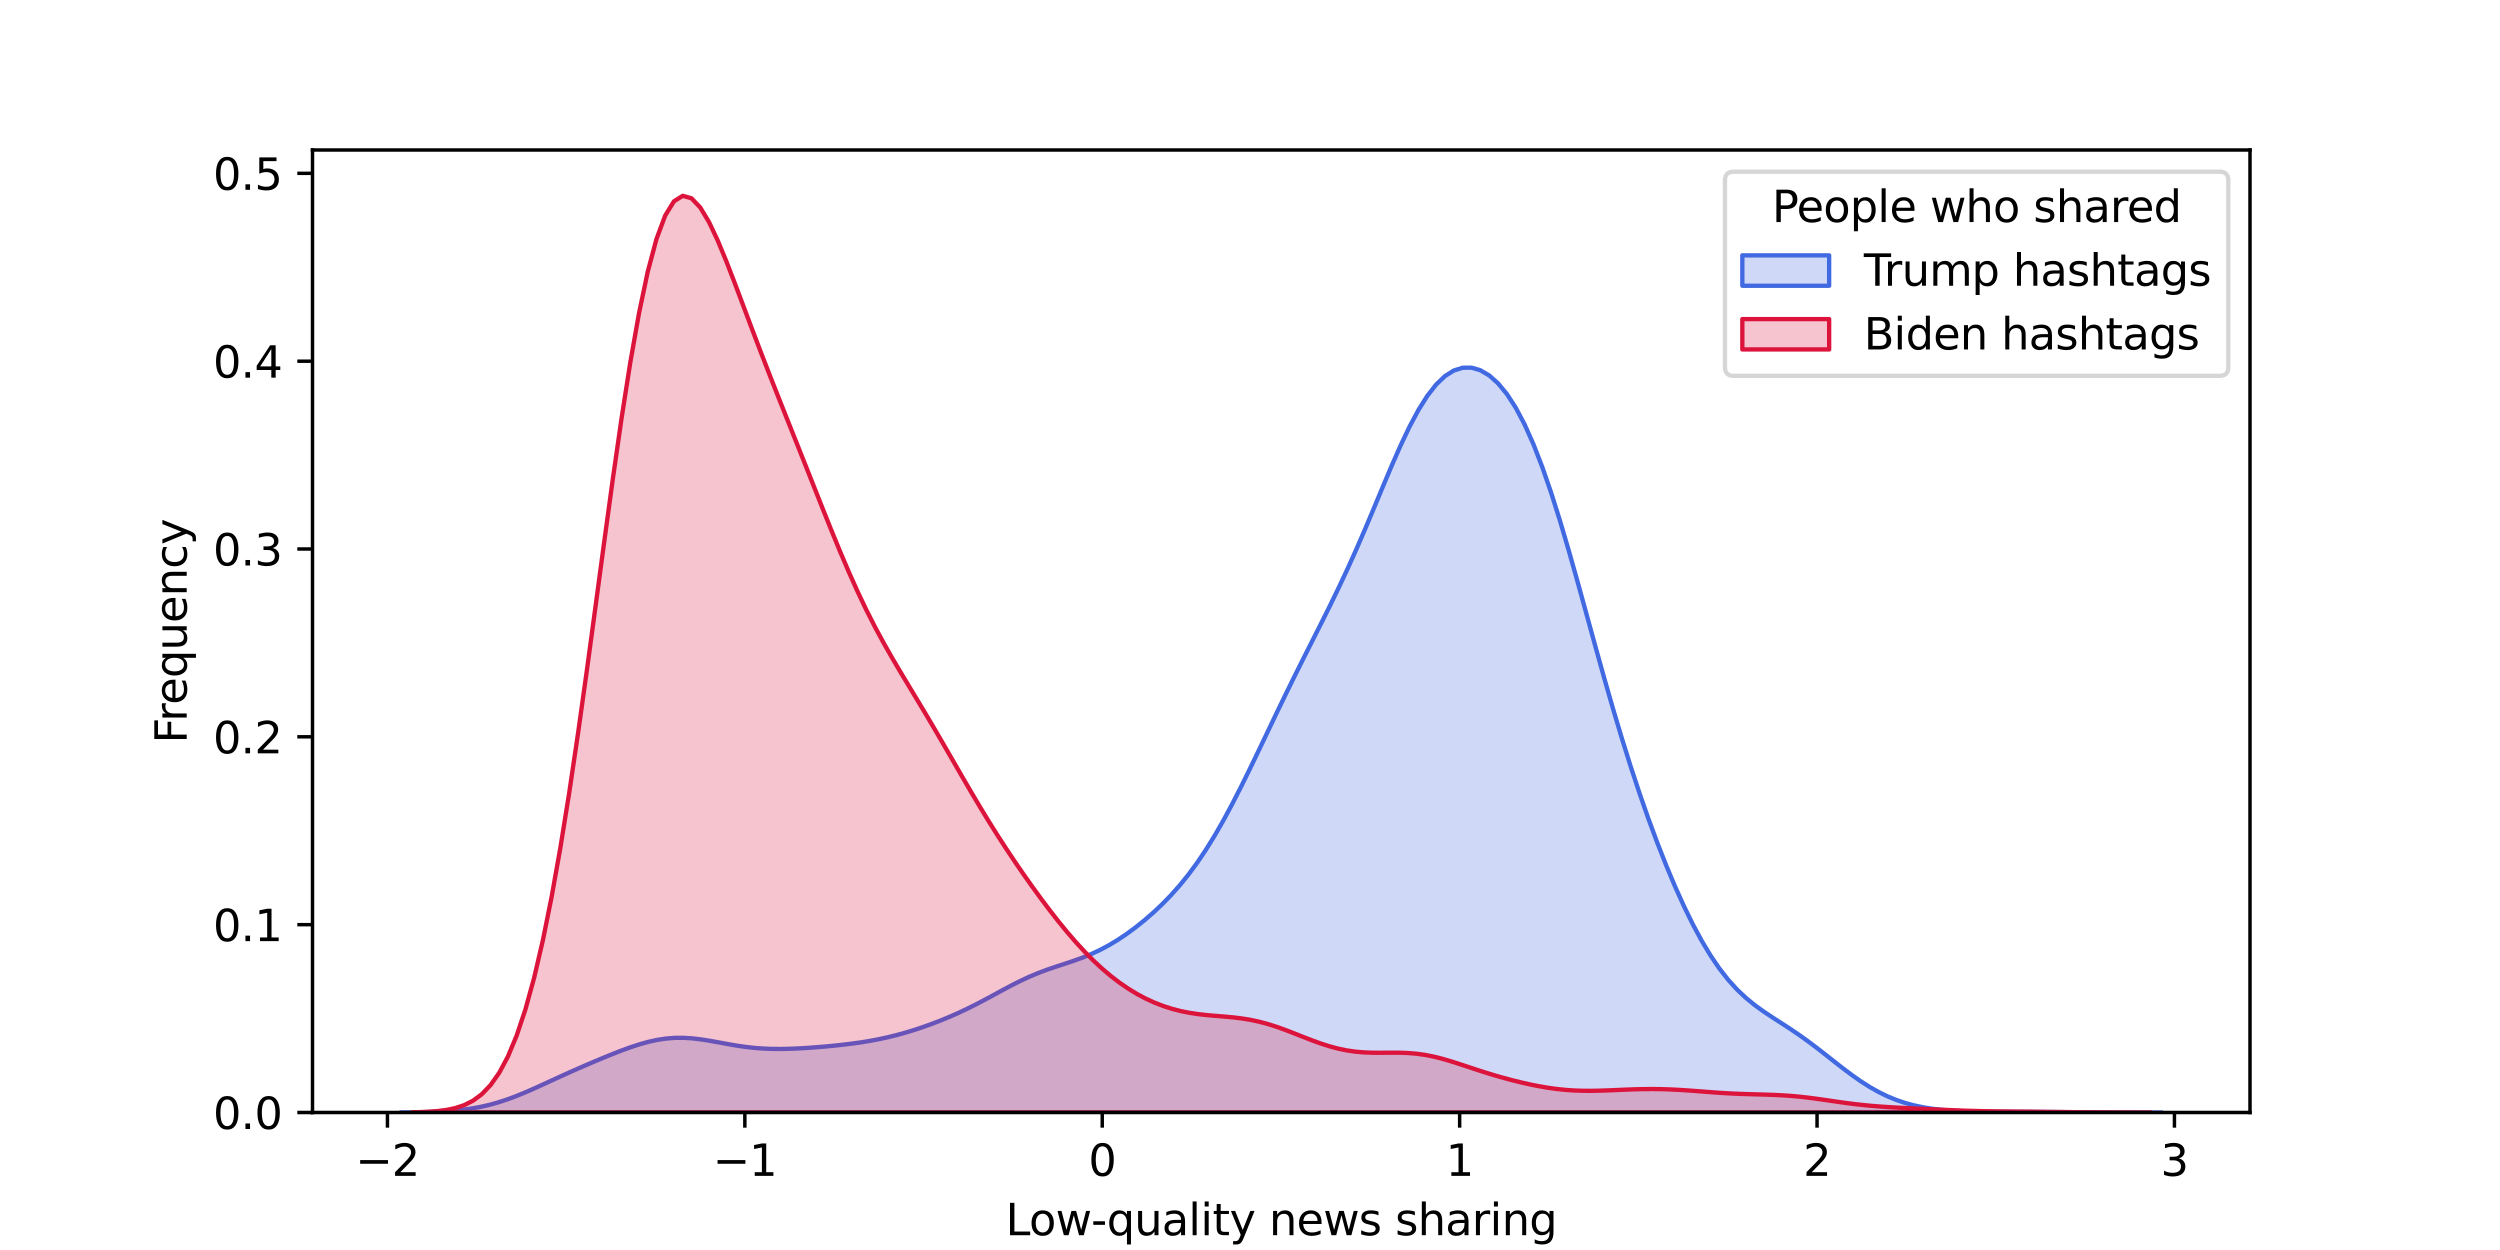 <?xml version="1.0" encoding="utf-8" standalone="no"?>
<!DOCTYPE svg PUBLIC "-//W3C//DTD SVG 1.1//EN"
  "http://www.w3.org/Graphics/SVG/1.1/DTD/svg11.dtd">
<svg xmlns:xlink="http://www.w3.org/1999/xlink" width="576pt" height="288pt" viewBox="0 0 576 288" xmlns="http://www.w3.org/2000/svg" version="1.1">
 <defs>
  <style type="text/css">*{stroke-linejoin: round; stroke-linecap: butt}</style>
 </defs>
 <g id="figure_1">
  <g id="patch_1">
   <path d="M 0 288 
L 576 288 
L 576 0 
L 0 0 
z
" style="fill: #ffffff"/>
  </g>
  <g id="axes_1">
   <g id="patch_2">
    <path d="M 72 256.32 
L 518.4 256.32 
L 518.4 34.56 
L 72 34.56 
z
" style="fill: #ffffff"/>
   </g>
   <g id="PolyCollection_1">
    <defs>
     <path id="mbaba2e3608" d="M 92.291 -31.7 
L 92.291 -31.68 
L 94.33 -31.68 
L 96.369 -31.68 
L 98.409 -31.68 
L 100.448 -31.68 
L 102.487 -31.68 
L 104.527 -31.68 
L 106.566 -31.68 
L 108.605 -31.68 
L 110.644 -31.68 
L 112.684 -31.68 
L 114.723 -31.68 
L 116.762 -31.68 
L 118.802 -31.68 
L 120.841 -31.68 
L 122.88 -31.68 
L 124.92 -31.68 
L 126.959 -31.68 
L 128.998 -31.68 
L 131.037 -31.68 
L 133.077 -31.68 
L 135.116 -31.68 
L 137.155 -31.68 
L 139.195 -31.68 
L 141.234 -31.68 
L 143.273 -31.68 
L 145.312 -31.68 
L 147.352 -31.68 
L 149.391 -31.68 
L 151.43 -31.68 
L 153.47 -31.68 
L 155.509 -31.68 
L 157.548 -31.68 
L 159.587 -31.68 
L 161.627 -31.68 
L 163.666 -31.68 
L 165.705 -31.68 
L 167.745 -31.68 
L 169.784 -31.68 
L 171.823 -31.68 
L 173.862 -31.68 
L 175.902 -31.68 
L 177.941 -31.68 
L 179.98 -31.68 
L 182.02 -31.68 
L 184.059 -31.68 
L 186.098 -31.68 
L 188.137 -31.68 
L 190.177 -31.68 
L 192.216 -31.68 
L 194.255 -31.68 
L 196.295 -31.68 
L 198.334 -31.68 
L 200.373 -31.68 
L 202.412 -31.68 
L 204.452 -31.68 
L 206.491 -31.68 
L 208.53 -31.68 
L 210.57 -31.68 
L 212.609 -31.68 
L 214.648 -31.68 
L 216.687 -31.68 
L 218.727 -31.68 
L 220.766 -31.68 
L 222.805 -31.68 
L 224.845 -31.68 
L 226.884 -31.68 
L 228.923 -31.68 
L 230.962 -31.68 
L 233.002 -31.68 
L 235.041 -31.68 
L 237.08 -31.68 
L 239.12 -31.68 
L 241.159 -31.68 
L 243.198 -31.68 
L 245.237 -31.68 
L 247.277 -31.68 
L 249.316 -31.68 
L 251.355 -31.68 
L 253.395 -31.68 
L 255.434 -31.68 
L 257.473 -31.68 
L 259.512 -31.68 
L 261.552 -31.68 
L 263.591 -31.68 
L 265.63 -31.68 
L 267.67 -31.68 
L 269.709 -31.68 
L 271.748 -31.68 
L 273.787 -31.68 
L 275.827 -31.68 
L 277.866 -31.68 
L 279.905 -31.68 
L 281.945 -31.68 
L 283.984 -31.68 
L 286.023 -31.68 
L 288.062 -31.68 
L 290.102 -31.68 
L 292.141 -31.68 
L 294.18 -31.68 
L 296.22 -31.68 
L 298.259 -31.68 
L 300.298 -31.68 
L 302.338 -31.68 
L 304.377 -31.68 
L 306.416 -31.68 
L 308.455 -31.68 
L 310.495 -31.68 
L 312.534 -31.68 
L 314.573 -31.68 
L 316.613 -31.68 
L 318.652 -31.68 
L 320.691 -31.68 
L 322.73 -31.68 
L 324.77 -31.68 
L 326.809 -31.68 
L 328.848 -31.68 
L 330.888 -31.68 
L 332.927 -31.68 
L 334.966 -31.68 
L 337.005 -31.68 
L 339.045 -31.68 
L 341.084 -31.68 
L 343.123 -31.68 
L 345.163 -31.68 
L 347.202 -31.68 
L 349.241 -31.68 
L 351.28 -31.68 
L 353.32 -31.68 
L 355.359 -31.68 
L 357.398 -31.68 
L 359.438 -31.68 
L 361.477 -31.68 
L 363.516 -31.68 
L 365.555 -31.68 
L 367.595 -31.68 
L 369.634 -31.68 
L 371.673 -31.68 
L 373.713 -31.68 
L 375.752 -31.68 
L 377.791 -31.68 
L 379.83 -31.68 
L 381.87 -31.68 
L 383.909 -31.68 
L 385.948 -31.68 
L 387.988 -31.68 
L 390.027 -31.68 
L 392.066 -31.68 
L 394.105 -31.68 
L 396.145 -31.68 
L 398.184 -31.68 
L 400.223 -31.68 
L 402.263 -31.68 
L 404.302 -31.68 
L 406.341 -31.68 
L 408.38 -31.68 
L 410.42 -31.68 
L 412.459 -31.68 
L 414.498 -31.68 
L 416.538 -31.68 
L 418.577 -31.68 
L 420.616 -31.68 
L 422.655 -31.68 
L 424.695 -31.68 
L 426.734 -31.68 
L 428.773 -31.68 
L 430.813 -31.68 
L 432.852 -31.68 
L 434.891 -31.68 
L 436.93 -31.68 
L 438.97 -31.68 
L 441.009 -31.68 
L 443.048 -31.68 
L 445.088 -31.68 
L 447.127 -31.68 
L 449.166 -31.68 
L 451.205 -31.68 
L 453.245 -31.68 
L 455.284 -31.68 
L 457.323 -31.68 
L 459.363 -31.68 
L 461.402 -31.68 
L 463.441 -31.68 
L 465.48 -31.68 
L 467.52 -31.68 
L 469.559 -31.68 
L 471.598 -31.68 
L 473.638 -31.68 
L 475.677 -31.68 
L 477.716 -31.68 
L 479.756 -31.68 
L 481.795 -31.68 
L 483.834 -31.68 
L 485.873 -31.68 
L 487.913 -31.68 
L 489.952 -31.68 
L 491.991 -31.68 
L 494.031 -31.68 
L 496.07 -31.68 
L 498.109 -31.68 
L 498.109 -31.682 
L 498.109 -31.682 
L 496.07 -31.683 
L 494.031 -31.685 
L 491.991 -31.688 
L 489.952 -31.692 
L 487.913 -31.698 
L 485.873 -31.706 
L 483.834 -31.716 
L 481.795 -31.728 
L 479.756 -31.743 
L 477.716 -31.759 
L 475.677 -31.776 
L 473.638 -31.793 
L 471.598 -31.808 
L 469.559 -31.82 
L 467.52 -31.83 
L 465.48 -31.836 
L 463.441 -31.84 
L 461.402 -31.844 
L 459.363 -31.85 
L 457.323 -31.865 
L 455.284 -31.892 
L 453.245 -31.941 
L 451.205 -32.021 
L 449.166 -32.142 
L 447.127 -32.317 
L 445.088 -32.561 
L 443.048 -32.89 
L 441.009 -33.321 
L 438.97 -33.873 
L 436.93 -34.561 
L 434.891 -35.397 
L 432.852 -36.391 
L 430.813 -37.541 
L 428.773 -38.84 
L 426.734 -40.268 
L 424.695 -41.795 
L 422.655 -43.384 
L 420.616 -44.993 
L 418.577 -46.58 
L 416.538 -48.112 
L 414.498 -49.57 
L 412.459 -50.951 
L 410.42 -52.277 
L 408.38 -53.588 
L 406.341 -54.944 
L 404.302 -56.416 
L 402.263 -58.078 
L 400.223 -60.002 
L 398.184 -62.246 
L 396.145 -64.854 
L 394.105 -67.852 
L 392.066 -71.248 
L 390.027 -75.035 
L 387.988 -79.197 
L 385.948 -83.713 
L 383.909 -88.567 
L 381.87 -93.748 
L 379.83 -99.254 
L 377.791 -105.09 
L 375.752 -111.26 
L 373.713 -117.765 
L 371.673 -124.587 
L 369.634 -131.686 
L 367.595 -138.992 
L 365.555 -146.404 
L 363.516 -153.797 
L 361.477 -161.026 
L 359.438 -167.948 
L 357.398 -174.423 
L 355.359 -180.338 
L 353.32 -185.606 
L 351.28 -190.179 
L 349.241 -194.037 
L 347.202 -197.189 
L 345.163 -199.662 
L 343.123 -201.486 
L 341.084 -202.689 
L 339.045 -203.285 
L 337.005 -203.272 
L 334.966 -202.634 
L 332.927 -201.349 
L 330.888 -199.4 
L 328.848 -196.786 
L 326.809 -193.538 
L 324.77 -189.721 
L 322.73 -185.434 
L 320.691 -180.805 
L 318.652 -175.973 
L 316.613 -171.076 
L 314.573 -166.23 
L 312.534 -161.518 
L 310.495 -156.984 
L 308.455 -152.633 
L 306.416 -148.437 
L 304.377 -144.348 
L 302.338 -140.31 
L 300.298 -136.269 
L 298.259 -132.185 
L 296.22 -128.035 
L 294.18 -123.819 
L 292.141 -119.556 
L 290.102 -115.282 
L 288.062 -111.047 
L 286.023 -106.905 
L 283.984 -102.911 
L 281.945 -99.113 
L 279.905 -95.551 
L 277.866 -92.25 
L 275.827 -89.22 
L 273.787 -86.457 
L 271.748 -83.945 
L 269.709 -81.659 
L 267.67 -79.572 
L 265.63 -77.658 
L 263.591 -75.895 
L 261.552 -74.269 
L 259.512 -72.774 
L 257.473 -71.413 
L 255.434 -70.189 
L 253.395 -69.104 
L 251.355 -68.156 
L 249.316 -67.329 
L 247.277 -66.595 
L 245.237 -65.916 
L 243.198 -65.249 
L 241.159 -64.549 
L 239.12 -63.781 
L 237.08 -62.925 
L 235.041 -61.975 
L 233.002 -60.945 
L 230.962 -59.859 
L 228.923 -58.75 
L 226.884 -57.648 
L 224.845 -56.58 
L 222.805 -55.563 
L 220.766 -54.604 
L 218.727 -53.707 
L 216.687 -52.868 
L 214.648 -52.084 
L 212.609 -51.353 
L 210.57 -50.677 
L 208.53 -50.056 
L 206.491 -49.495 
L 204.452 -48.995 
L 202.412 -48.555 
L 200.373 -48.171 
L 198.334 -47.839 
L 196.295 -47.552 
L 194.255 -47.301 
L 192.216 -47.082 
L 190.177 -46.888 
L 188.137 -46.718 
L 186.098 -46.571 
L 184.059 -46.451 
L 182.02 -46.364 
L 179.98 -46.321 
L 177.941 -46.332 
L 175.902 -46.409 
L 173.862 -46.56 
L 171.823 -46.787 
L 169.784 -47.083 
L 167.745 -47.433 
L 165.705 -47.809 
L 163.666 -48.18 
L 161.627 -48.507 
L 159.587 -48.752 
L 157.548 -48.884 
L 155.509 -48.877 
L 153.47 -48.72 
L 151.43 -48.413 
L 149.391 -47.964 
L 147.352 -47.394 
L 145.312 -46.725 
L 143.273 -45.984 
L 141.234 -45.191 
L 139.195 -44.364 
L 137.155 -43.514 
L 135.116 -42.645 
L 133.077 -41.757 
L 131.037 -40.851 
L 128.998 -39.926 
L 126.959 -38.989 
L 124.92 -38.051 
L 122.88 -37.127 
L 120.841 -36.239 
L 118.802 -35.408 
L 116.762 -34.653 
L 114.723 -33.989 
L 112.684 -33.424 
L 110.644 -32.96 
L 108.605 -32.592 
L 106.566 -32.31 
L 104.527 -32.102 
L 102.487 -31.954 
L 100.448 -31.853 
L 98.409 -31.785 
L 96.369 -31.742 
L 94.33 -31.715 
L 92.291 -31.7 
z
" style="stroke: #4169e1"/>
    </defs>
    <g clip-path="url(#pdf8a3ef082)">
     <use xlink:href="#mbaba2e3608" x="0" y="288" style="fill: #4169e1; fill-opacity: 0.25; stroke: #4169e1"/>
    </g>
   </g>
   <g id="PolyCollection_2">
    <defs>
     <path id="m13dfdd7625" d="M 94.887 -31.73 
L 94.887 -31.68 
L 96.9 -31.68 
L 98.913 -31.68 
L 100.927 -31.68 
L 102.94 -31.68 
L 104.953 -31.68 
L 106.966 -31.68 
L 108.979 -31.68 
L 110.993 -31.68 
L 113.006 -31.68 
L 115.019 -31.68 
L 117.032 -31.68 
L 119.045 -31.68 
L 121.059 -31.68 
L 123.072 -31.68 
L 125.085 -31.68 
L 127.098 -31.68 
L 129.111 -31.68 
L 131.125 -31.68 
L 133.138 -31.68 
L 135.151 -31.68 
L 137.164 -31.68 
L 139.177 -31.68 
L 141.19 -31.68 
L 143.204 -31.68 
L 145.217 -31.68 
L 147.23 -31.68 
L 149.243 -31.68 
L 151.256 -31.68 
L 153.27 -31.68 
L 155.283 -31.68 
L 157.296 -31.68 
L 159.309 -31.68 
L 161.322 -31.68 
L 163.336 -31.68 
L 165.349 -31.68 
L 167.362 -31.68 
L 169.375 -31.68 
L 171.388 -31.68 
L 173.402 -31.68 
L 175.415 -31.68 
L 177.428 -31.68 
L 179.441 -31.68 
L 181.454 -31.68 
L 183.468 -31.68 
L 185.481 -31.68 
L 187.494 -31.68 
L 189.507 -31.68 
L 191.52 -31.68 
L 193.534 -31.68 
L 195.547 -31.68 
L 197.56 -31.68 
L 199.573 -31.68 
L 201.586 -31.68 
L 203.6 -31.68 
L 205.613 -31.68 
L 207.626 -31.68 
L 209.639 -31.68 
L 211.652 -31.68 
L 213.666 -31.68 
L 215.679 -31.68 
L 217.692 -31.68 
L 219.705 -31.68 
L 221.718 -31.68 
L 223.732 -31.68 
L 225.745 -31.68 
L 227.758 -31.68 
L 229.771 -31.68 
L 231.784 -31.68 
L 233.798 -31.68 
L 235.811 -31.68 
L 237.824 -31.68 
L 239.837 -31.68 
L 241.85 -31.68 
L 243.863 -31.68 
L 245.877 -31.68 
L 247.89 -31.68 
L 249.903 -31.68 
L 251.916 -31.68 
L 253.929 -31.68 
L 255.943 -31.68 
L 257.956 -31.68 
L 259.969 -31.68 
L 261.982 -31.68 
L 263.995 -31.68 
L 266.009 -31.68 
L 268.022 -31.68 
L 270.035 -31.68 
L 272.048 -31.68 
L 274.061 -31.68 
L 276.075 -31.68 
L 278.088 -31.68 
L 280.101 -31.68 
L 282.114 -31.68 
L 284.127 -31.68 
L 286.141 -31.68 
L 288.154 -31.68 
L 290.167 -31.68 
L 292.18 -31.68 
L 294.193 -31.68 
L 296.207 -31.68 
L 298.22 -31.68 
L 300.233 -31.68 
L 302.246 -31.68 
L 304.259 -31.68 
L 306.273 -31.68 
L 308.286 -31.68 
L 310.299 -31.68 
L 312.312 -31.68 
L 314.325 -31.68 
L 316.339 -31.68 
L 318.352 -31.68 
L 320.365 -31.68 
L 322.378 -31.68 
L 324.391 -31.68 
L 326.405 -31.68 
L 328.418 -31.68 
L 330.431 -31.68 
L 332.444 -31.68 
L 334.457 -31.68 
L 336.471 -31.68 
L 338.484 -31.68 
L 340.497 -31.68 
L 342.51 -31.68 
L 344.523 -31.68 
L 346.537 -31.68 
L 348.55 -31.68 
L 350.563 -31.68 
L 352.576 -31.68 
L 354.589 -31.68 
L 356.602 -31.68 
L 358.616 -31.68 
L 360.629 -31.68 
L 362.642 -31.68 
L 364.655 -31.68 
L 366.668 -31.68 
L 368.682 -31.68 
L 370.695 -31.68 
L 372.708 -31.68 
L 374.721 -31.68 
L 376.734 -31.68 
L 378.748 -31.68 
L 380.761 -31.68 
L 382.774 -31.68 
L 384.787 -31.68 
L 386.8 -31.68 
L 388.814 -31.68 
L 390.827 -31.68 
L 392.84 -31.68 
L 394.853 -31.68 
L 396.866 -31.68 
L 398.88 -31.68 
L 400.893 -31.68 
L 402.906 -31.68 
L 404.919 -31.68 
L 406.932 -31.68 
L 408.946 -31.68 
L 410.959 -31.68 
L 412.972 -31.68 
L 414.985 -31.68 
L 416.998 -31.68 
L 419.012 -31.68 
L 421.025 -31.68 
L 423.038 -31.68 
L 425.051 -31.68 
L 427.064 -31.68 
L 429.078 -31.68 
L 431.091 -31.68 
L 433.104 -31.68 
L 435.117 -31.68 
L 437.13 -31.68 
L 439.144 -31.68 
L 441.157 -31.68 
L 443.17 -31.68 
L 445.183 -31.68 
L 447.196 -31.68 
L 449.21 -31.68 
L 451.223 -31.68 
L 453.236 -31.68 
L 455.249 -31.68 
L 457.262 -31.68 
L 459.275 -31.68 
L 461.289 -31.68 
L 463.302 -31.68 
L 465.315 -31.68 
L 467.328 -31.68 
L 469.341 -31.68 
L 471.355 -31.68 
L 473.368 -31.68 
L 475.381 -31.68 
L 477.394 -31.68 
L 479.407 -31.68 
L 481.421 -31.68 
L 483.434 -31.68 
L 485.447 -31.68 
L 487.46 -31.68 
L 489.473 -31.68 
L 491.487 -31.68 
L 493.5 -31.68 
L 495.513 -31.68 
L 495.513 -31.682 
L 495.513 -31.682 
L 493.5 -31.683 
L 491.487 -31.686 
L 489.473 -31.689 
L 487.46 -31.695 
L 485.447 -31.702 
L 483.434 -31.713 
L 481.421 -31.726 
L 479.407 -31.742 
L 477.394 -31.761 
L 475.381 -31.782 
L 473.368 -31.803 
L 471.355 -31.825 
L 469.341 -31.845 
L 467.328 -31.864 
L 465.315 -31.881 
L 463.302 -31.9 
L 461.289 -31.921 
L 459.275 -31.949 
L 457.262 -31.984 
L 455.249 -32.031 
L 453.236 -32.09 
L 451.223 -32.16 
L 449.21 -32.239 
L 447.196 -32.326 
L 445.183 -32.418 
L 443.17 -32.511 
L 441.157 -32.606 
L 439.144 -32.703 
L 437.13 -32.807 
L 435.117 -32.924 
L 433.104 -33.061 
L 431.091 -33.224 
L 429.078 -33.42 
L 427.064 -33.65 
L 425.051 -33.911 
L 423.038 -34.196 
L 421.025 -34.492 
L 419.012 -34.782 
L 416.998 -35.051 
L 414.985 -35.286 
L 412.972 -35.476 
L 410.959 -35.62 
L 408.946 -35.723 
L 406.932 -35.795 
L 404.919 -35.85 
L 402.906 -35.905 
L 400.893 -35.972 
L 398.88 -36.061 
L 396.866 -36.175 
L 394.853 -36.312 
L 392.84 -36.464 
L 390.827 -36.62 
L 388.814 -36.769 
L 386.8 -36.897 
L 384.787 -36.996 
L 382.774 -37.06 
L 380.761 -37.085 
L 378.748 -37.072 
L 376.734 -37.026 
L 374.721 -36.954 
L 372.708 -36.868 
L 370.695 -36.782 
L 368.682 -36.712 
L 366.668 -36.675 
L 364.655 -36.685 
L 362.642 -36.755 
L 360.629 -36.895 
L 358.616 -37.106 
L 356.602 -37.387 
L 354.589 -37.733 
L 352.576 -38.135 
L 350.563 -38.587 
L 348.55 -39.082 
L 346.537 -39.618 
L 344.523 -40.192 
L 342.51 -40.804 
L 340.497 -41.447 
L 338.484 -42.113 
L 336.471 -42.781 
L 334.457 -43.428 
L 332.444 -44.022 
L 330.431 -44.533 
L 328.418 -44.937 
L 326.405 -45.221 
L 324.391 -45.388 
L 322.378 -45.458 
L 320.365 -45.462 
L 318.352 -45.446 
L 316.339 -45.452 
L 314.325 -45.524 
L 312.312 -45.695 
L 310.299 -45.985 
L 308.286 -46.403 
L 306.273 -46.943 
L 304.259 -47.591 
L 302.246 -48.32 
L 300.233 -49.101 
L 298.22 -49.898 
L 296.207 -50.676 
L 294.193 -51.401 
L 292.18 -52.044 
L 290.167 -52.587 
L 288.154 -53.02 
L 286.141 -53.35 
L 284.127 -53.595 
L 282.114 -53.781 
L 280.101 -53.944 
L 278.088 -54.12 
L 276.075 -54.344 
L 274.061 -54.645 
L 272.048 -55.047 
L 270.035 -55.564 
L 268.022 -56.209 
L 266.009 -56.99 
L 263.995 -57.912 
L 261.982 -58.981 
L 259.969 -60.203 
L 257.956 -61.581 
L 255.943 -63.121 
L 253.929 -64.825 
L 251.916 -66.694 
L 249.903 -68.725 
L 247.89 -70.912 
L 245.877 -73.243 
L 243.863 -75.705 
L 241.85 -78.282 
L 239.837 -80.959 
L 237.824 -83.724 
L 235.811 -86.572 
L 233.798 -89.503 
L 231.784 -92.521 
L 229.771 -95.633 
L 227.758 -98.844 
L 225.745 -102.151 
L 223.732 -105.542 
L 221.718 -108.997 
L 219.705 -112.485 
L 217.692 -115.974 
L 215.679 -119.435 
L 213.666 -122.849 
L 211.652 -126.214 
L 209.639 -129.549 
L 207.626 -132.893 
L 205.613 -136.302 
L 203.6 -139.839 
L 201.586 -143.566 
L 199.573 -147.532 
L 197.56 -151.763 
L 195.547 -156.255 
L 193.534 -160.98 
L 191.52 -165.884 
L 189.507 -170.906 
L 187.494 -175.981 
L 185.481 -181.064 
L 183.468 -186.129 
L 181.454 -191.179 
L 179.441 -196.239 
L 177.428 -201.346 
L 175.415 -206.537 
L 173.402 -211.824 
L 171.388 -217.184 
L 169.375 -222.541 
L 167.362 -227.753 
L 165.349 -232.617 
L 163.336 -236.872 
L 161.322 -240.213 
L 159.309 -242.32 
L 157.296 -242.88 
L 155.283 -241.623 
L 153.27 -238.348 
L 151.256 -232.943 
L 149.243 -225.406 
L 147.23 -215.845 
L 145.217 -204.474 
L 143.204 -191.604 
L 141.19 -177.61 
L 139.177 -162.911 
L 137.164 -147.936 
L 135.151 -133.093 
L 133.138 -118.745 
L 131.125 -105.199 
L 129.111 -92.689 
L 127.098 -81.385 
L 125.085 -71.39 
L 123.072 -62.745 
L 121.059 -55.442 
L 119.045 -49.423 
L 117.032 -44.593 
L 115.019 -40.825 
L 113.006 -37.973 
L 110.993 -35.882 
L 108.979 -34.4 
L 106.966 -33.384 
L 104.953 -32.713 
L 102.94 -32.285 
L 100.927 -32.022 
L 98.913 -31.867 
L 96.9 -31.778 
L 94.887 -31.73 
z
" style="stroke: #dc143c"/>
    </defs>
    <g clip-path="url(#pdf8a3ef082)">
     <use xlink:href="#m13dfdd7625" x="0" y="288" style="fill: #dc143c; fill-opacity: 0.25; stroke: #dc143c"/>
    </g>
   </g>
   <g id="matplotlib.axis_1">
    <g id="xtick_1">
     <g id="line2d_1">
      <defs>
       <path id="m2cc9014314" d="M 0 0 
L 0 3.5 
" style="stroke: #000000; stroke-width: 0.8"/>
      </defs>
      <g>
       <use xlink:href="#m2cc9014314" x="89.268" y="256.32" style="stroke: #000000; stroke-width: 0.8"/>
      </g>
     </g>
     <g id="text_1">
      <!-- −2 -->
      <g transform="translate(81.896 270.918) scale(0.1 -0.1)">
       <defs>
        <path id="DejaVuSans-2212" d="M 678 2272 
L 4684 2272 
L 4684 1741 
L 678 1741 
L 678 2272 
z
" transform="scale(0.016)"/>
        <path id="DejaVuSans-32" d="M 1228 531 
L 3431 531 
L 3431 0 
L 469 0 
L 469 531 
Q 828 903 1448 1529 
Q 2069 2156 2228 2338 
Q 2531 2678 2651 2914 
Q 2772 3150 2772 3378 
Q 2772 3750 2511 3984 
Q 2250 4219 1831 4219 
Q 1534 4219 1204 4116 
Q 875 4013 500 3803 
L 500 4441 
Q 881 4594 1212 4672 
Q 1544 4750 1819 4750 
Q 2544 4750 2975 4387 
Q 3406 4025 3406 3419 
Q 3406 3131 3298 2873 
Q 3191 2616 2906 2266 
Q 2828 2175 2409 1742 
Q 1991 1309 1228 531 
z
" transform="scale(0.016)"/>
       </defs>
       <use xlink:href="#DejaVuSans-2212"/>
       <use xlink:href="#DejaVuSans-32" x="83.789"/>
      </g>
     </g>
    </g>
    <g id="xtick_2">
     <g id="line2d_2">
      <g>
       <use xlink:href="#m2cc9014314" x="171.612" y="256.32" style="stroke: #000000; stroke-width: 0.8"/>
      </g>
     </g>
     <g id="text_2">
      <!-- −1 -->
      <g transform="translate(164.241 270.918) scale(0.1 -0.1)">
       <defs>
        <path id="DejaVuSans-31" d="M 794 531 
L 1825 531 
L 1825 4091 
L 703 3866 
L 703 4441 
L 1819 4666 
L 2450 4666 
L 2450 531 
L 3481 531 
L 3481 0 
L 794 0 
L 794 531 
z
" transform="scale(0.016)"/>
       </defs>
       <use xlink:href="#DejaVuSans-2212"/>
       <use xlink:href="#DejaVuSans-31" x="83.789"/>
      </g>
     </g>
    </g>
    <g id="xtick_3">
     <g id="line2d_3">
      <g>
       <use xlink:href="#m2cc9014314" x="253.957" y="256.32" style="stroke: #000000; stroke-width: 0.8"/>
      </g>
     </g>
     <g id="text_3">
      <!-- 0 -->
      <g transform="translate(250.776 270.918) scale(0.1 -0.1)">
       <defs>
        <path id="DejaVuSans-30" d="M 2034 4250 
Q 1547 4250 1301 3770 
Q 1056 3291 1056 2328 
Q 1056 1369 1301 889 
Q 1547 409 2034 409 
Q 2525 409 2770 889 
Q 3016 1369 3016 2328 
Q 3016 3291 2770 3770 
Q 2525 4250 2034 4250 
z
M 2034 4750 
Q 2819 4750 3233 4129 
Q 3647 3509 3647 2328 
Q 3647 1150 3233 529 
Q 2819 -91 2034 -91 
Q 1250 -91 836 529 
Q 422 1150 422 2328 
Q 422 3509 836 4129 
Q 1250 4750 2034 4750 
z
" transform="scale(0.016)"/>
       </defs>
       <use xlink:href="#DejaVuSans-30"/>
      </g>
     </g>
    </g>
    <g id="xtick_4">
     <g id="line2d_4">
      <g>
       <use xlink:href="#m2cc9014314" x="336.302" y="256.32" style="stroke: #000000; stroke-width: 0.8"/>
      </g>
     </g>
     <g id="text_4">
      <!-- 1 -->
      <g transform="translate(333.121 270.918) scale(0.1 -0.1)">
       <use xlink:href="#DejaVuSans-31"/>
      </g>
     </g>
    </g>
    <g id="xtick_5">
     <g id="line2d_5">
      <g>
       <use xlink:href="#m2cc9014314" x="418.647" y="256.32" style="stroke: #000000; stroke-width: 0.8"/>
      </g>
     </g>
     <g id="text_5">
      <!-- 2 -->
      <g transform="translate(415.466 270.918) scale(0.1 -0.1)">
       <use xlink:href="#DejaVuSans-32"/>
      </g>
     </g>
    </g>
    <g id="xtick_6">
     <g id="line2d_6">
      <g>
       <use xlink:href="#m2cc9014314" x="500.992" y="256.32" style="stroke: #000000; stroke-width: 0.8"/>
      </g>
     </g>
     <g id="text_6">
      <!-- 3 -->
      <g transform="translate(497.811 270.918) scale(0.1 -0.1)">
       <defs>
        <path id="DejaVuSans-33" d="M 2597 2516 
Q 3050 2419 3304 2112 
Q 3559 1806 3559 1356 
Q 3559 666 3084 287 
Q 2609 -91 1734 -91 
Q 1441 -91 1130 -33 
Q 819 25 488 141 
L 488 750 
Q 750 597 1062 519 
Q 1375 441 1716 441 
Q 2309 441 2620 675 
Q 2931 909 2931 1356 
Q 2931 1769 2642 2001 
Q 2353 2234 1838 2234 
L 1294 2234 
L 1294 2753 
L 1863 2753 
Q 2328 2753 2575 2939 
Q 2822 3125 2822 3475 
Q 2822 3834 2567 4026 
Q 2313 4219 1838 4219 
Q 1578 4219 1281 4162 
Q 984 4106 628 3988 
L 628 4550 
Q 988 4650 1302 4700 
Q 1616 4750 1894 4750 
Q 2613 4750 3031 4423 
Q 3450 4097 3450 3541 
Q 3450 3153 3228 2886 
Q 3006 2619 2597 2516 
z
" transform="scale(0.016)"/>
       </defs>
       <use xlink:href="#DejaVuSans-33"/>
      </g>
     </g>
    </g>
    <g id="text_7">
     <!-- Low-quality news sharing -->
     <g transform="translate(231.702 284.597) scale(0.1 -0.1)">
      <defs>
       <path id="DejaVuSans-4c" d="M 628 4666 
L 1259 4666 
L 1259 531 
L 3531 531 
L 3531 0 
L 628 0 
L 628 4666 
z
" transform="scale(0.016)"/>
       <path id="DejaVuSans-6f" d="M 1959 3097 
Q 1497 3097 1228 2736 
Q 959 2375 959 1747 
Q 959 1119 1226 758 
Q 1494 397 1959 397 
Q 2419 397 2687 759 
Q 2956 1122 2956 1747 
Q 2956 2369 2687 2733 
Q 2419 3097 1959 3097 
z
M 1959 3584 
Q 2709 3584 3137 3096 
Q 3566 2609 3566 1747 
Q 3566 888 3137 398 
Q 2709 -91 1959 -91 
Q 1206 -91 779 398 
Q 353 888 353 1747 
Q 353 2609 779 3096 
Q 1206 3584 1959 3584 
z
" transform="scale(0.016)"/>
       <path id="DejaVuSans-77" d="M 269 3500 
L 844 3500 
L 1563 769 
L 2278 3500 
L 2956 3500 
L 3675 769 
L 4391 3500 
L 4966 3500 
L 4050 0 
L 3372 0 
L 2619 2869 
L 1863 0 
L 1184 0 
L 269 3500 
z
" transform="scale(0.016)"/>
       <path id="DejaVuSans-2d" d="M 313 2009 
L 1997 2009 
L 1997 1497 
L 313 1497 
L 313 2009 
z
" transform="scale(0.016)"/>
       <path id="DejaVuSans-71" d="M 947 1747 
Q 947 1113 1208 752 
Q 1469 391 1925 391 
Q 2381 391 2643 752 
Q 2906 1113 2906 1747 
Q 2906 2381 2643 2742 
Q 2381 3103 1925 3103 
Q 1469 3103 1208 2742 
Q 947 2381 947 1747 
z
M 2906 525 
Q 2725 213 2448 61 
Q 2172 -91 1784 -91 
Q 1150 -91 751 415 
Q 353 922 353 1747 
Q 353 2572 751 3078 
Q 1150 3584 1784 3584 
Q 2172 3584 2448 3432 
Q 2725 3281 2906 2969 
L 2906 3500 
L 3481 3500 
L 3481 -1331 
L 2906 -1331 
L 2906 525 
z
" transform="scale(0.016)"/>
       <path id="DejaVuSans-75" d="M 544 1381 
L 544 3500 
L 1119 3500 
L 1119 1403 
Q 1119 906 1312 657 
Q 1506 409 1894 409 
Q 2359 409 2629 706 
Q 2900 1003 2900 1516 
L 2900 3500 
L 3475 3500 
L 3475 0 
L 2900 0 
L 2900 538 
Q 2691 219 2414 64 
Q 2138 -91 1772 -91 
Q 1169 -91 856 284 
Q 544 659 544 1381 
z
M 1991 3584 
L 1991 3584 
z
" transform="scale(0.016)"/>
       <path id="DejaVuSans-61" d="M 2194 1759 
Q 1497 1759 1228 1600 
Q 959 1441 959 1056 
Q 959 750 1161 570 
Q 1363 391 1709 391 
Q 2188 391 2477 730 
Q 2766 1069 2766 1631 
L 2766 1759 
L 2194 1759 
z
M 3341 1997 
L 3341 0 
L 2766 0 
L 2766 531 
Q 2569 213 2275 61 
Q 1981 -91 1556 -91 
Q 1019 -91 701 211 
Q 384 513 384 1019 
Q 384 1609 779 1909 
Q 1175 2209 1959 2209 
L 2766 2209 
L 2766 2266 
Q 2766 2663 2505 2880 
Q 2244 3097 1772 3097 
Q 1472 3097 1187 3025 
Q 903 2953 641 2809 
L 641 3341 
Q 956 3463 1253 3523 
Q 1550 3584 1831 3584 
Q 2591 3584 2966 3190 
Q 3341 2797 3341 1997 
z
" transform="scale(0.016)"/>
       <path id="DejaVuSans-6c" d="M 603 4863 
L 1178 4863 
L 1178 0 
L 603 0 
L 603 4863 
z
" transform="scale(0.016)"/>
       <path id="DejaVuSans-69" d="M 603 3500 
L 1178 3500 
L 1178 0 
L 603 0 
L 603 3500 
z
M 603 4863 
L 1178 4863 
L 1178 4134 
L 603 4134 
L 603 4863 
z
" transform="scale(0.016)"/>
       <path id="DejaVuSans-74" d="M 1172 4494 
L 1172 3500 
L 2356 3500 
L 2356 3053 
L 1172 3053 
L 1172 1153 
Q 1172 725 1289 603 
Q 1406 481 1766 481 
L 2356 481 
L 2356 0 
L 1766 0 
Q 1100 0 847 248 
Q 594 497 594 1153 
L 594 3053 
L 172 3053 
L 172 3500 
L 594 3500 
L 594 4494 
L 1172 4494 
z
" transform="scale(0.016)"/>
       <path id="DejaVuSans-79" d="M 2059 -325 
Q 1816 -950 1584 -1140 
Q 1353 -1331 966 -1331 
L 506 -1331 
L 506 -850 
L 844 -850 
Q 1081 -850 1212 -737 
Q 1344 -625 1503 -206 
L 1606 56 
L 191 3500 
L 800 3500 
L 1894 763 
L 2988 3500 
L 3597 3500 
L 2059 -325 
z
" transform="scale(0.016)"/>
       <path id="DejaVuSans-20" transform="scale(0.016)"/>
       <path id="DejaVuSans-6e" d="M 3513 2113 
L 3513 0 
L 2938 0 
L 2938 2094 
Q 2938 2591 2744 2837 
Q 2550 3084 2163 3084 
Q 1697 3084 1428 2787 
Q 1159 2491 1159 1978 
L 1159 0 
L 581 0 
L 581 3500 
L 1159 3500 
L 1159 2956 
Q 1366 3272 1645 3428 
Q 1925 3584 2291 3584 
Q 2894 3584 3203 3211 
Q 3513 2838 3513 2113 
z
" transform="scale(0.016)"/>
       <path id="DejaVuSans-65" d="M 3597 1894 
L 3597 1613 
L 953 1613 
Q 991 1019 1311 708 
Q 1631 397 2203 397 
Q 2534 397 2845 478 
Q 3156 559 3463 722 
L 3463 178 
Q 3153 47 2828 -22 
Q 2503 -91 2169 -91 
Q 1331 -91 842 396 
Q 353 884 353 1716 
Q 353 2575 817 3079 
Q 1281 3584 2069 3584 
Q 2775 3584 3186 3129 
Q 3597 2675 3597 1894 
z
M 3022 2063 
Q 3016 2534 2758 2815 
Q 2500 3097 2075 3097 
Q 1594 3097 1305 2825 
Q 1016 2553 972 2059 
L 3022 2063 
z
" transform="scale(0.016)"/>
       <path id="DejaVuSans-73" d="M 2834 3397 
L 2834 2853 
Q 2591 2978 2328 3040 
Q 2066 3103 1784 3103 
Q 1356 3103 1142 2972 
Q 928 2841 928 2578 
Q 928 2378 1081 2264 
Q 1234 2150 1697 2047 
L 1894 2003 
Q 2506 1872 2764 1633 
Q 3022 1394 3022 966 
Q 3022 478 2636 193 
Q 2250 -91 1575 -91 
Q 1294 -91 989 -36 
Q 684 19 347 128 
L 347 722 
Q 666 556 975 473 
Q 1284 391 1588 391 
Q 1994 391 2212 530 
Q 2431 669 2431 922 
Q 2431 1156 2273 1281 
Q 2116 1406 1581 1522 
L 1381 1569 
Q 847 1681 609 1914 
Q 372 2147 372 2553 
Q 372 3047 722 3315 
Q 1072 3584 1716 3584 
Q 2034 3584 2315 3537 
Q 2597 3491 2834 3397 
z
" transform="scale(0.016)"/>
       <path id="DejaVuSans-68" d="M 3513 2113 
L 3513 0 
L 2938 0 
L 2938 2094 
Q 2938 2591 2744 2837 
Q 2550 3084 2163 3084 
Q 1697 3084 1428 2787 
Q 1159 2491 1159 1978 
L 1159 0 
L 581 0 
L 581 4863 
L 1159 4863 
L 1159 2956 
Q 1366 3272 1645 3428 
Q 1925 3584 2291 3584 
Q 2894 3584 3203 3211 
Q 3513 2838 3513 2113 
z
" transform="scale(0.016)"/>
       <path id="DejaVuSans-72" d="M 2631 2963 
Q 2534 3019 2420 3045 
Q 2306 3072 2169 3072 
Q 1681 3072 1420 2755 
Q 1159 2438 1159 1844 
L 1159 0 
L 581 0 
L 581 3500 
L 1159 3500 
L 1159 2956 
Q 1341 3275 1631 3429 
Q 1922 3584 2338 3584 
Q 2397 3584 2469 3576 
Q 2541 3569 2628 3553 
L 2631 2963 
z
" transform="scale(0.016)"/>
       <path id="DejaVuSans-67" d="M 2906 1791 
Q 2906 2416 2648 2759 
Q 2391 3103 1925 3103 
Q 1463 3103 1205 2759 
Q 947 2416 947 1791 
Q 947 1169 1205 825 
Q 1463 481 1925 481 
Q 2391 481 2648 825 
Q 2906 1169 2906 1791 
z
M 3481 434 
Q 3481 -459 3084 -895 
Q 2688 -1331 1869 -1331 
Q 1566 -1331 1297 -1286 
Q 1028 -1241 775 -1147 
L 775 -588 
Q 1028 -725 1275 -790 
Q 1522 -856 1778 -856 
Q 2344 -856 2625 -561 
Q 2906 -266 2906 331 
L 2906 616 
Q 2728 306 2450 153 
Q 2172 0 1784 0 
Q 1141 0 747 490 
Q 353 981 353 1791 
Q 353 2603 747 3093 
Q 1141 3584 1784 3584 
Q 2172 3584 2450 3431 
Q 2728 3278 2906 2969 
L 2906 3500 
L 3481 3500 
L 3481 434 
z
" transform="scale(0.016)"/>
      </defs>
      <use xlink:href="#DejaVuSans-4c"/>
      <use xlink:href="#DejaVuSans-6f" x="53.963"/>
      <use xlink:href="#DejaVuSans-77" x="115.145"/>
      <use xlink:href="#DejaVuSans-2d" x="196.932"/>
      <use xlink:href="#DejaVuSans-71" x="233.016"/>
      <use xlink:href="#DejaVuSans-75" x="296.492"/>
      <use xlink:href="#DejaVuSans-61" x="359.871"/>
      <use xlink:href="#DejaVuSans-6c" x="421.15"/>
      <use xlink:href="#DejaVuSans-69" x="448.934"/>
      <use xlink:href="#DejaVuSans-74" x="476.717"/>
      <use xlink:href="#DejaVuSans-79" x="515.926"/>
      <use xlink:href="#DejaVuSans-20" x="575.105"/>
      <use xlink:href="#DejaVuSans-6e" x="606.893"/>
      <use xlink:href="#DejaVuSans-65" x="670.271"/>
      <use xlink:href="#DejaVuSans-77" x="731.795"/>
      <use xlink:href="#DejaVuSans-73" x="813.582"/>
      <use xlink:href="#DejaVuSans-20" x="865.682"/>
      <use xlink:href="#DejaVuSans-73" x="897.469"/>
      <use xlink:href="#DejaVuSans-68" x="949.568"/>
      <use xlink:href="#DejaVuSans-61" x="1012.947"/>
      <use xlink:href="#DejaVuSans-72" x="1074.227"/>
      <use xlink:href="#DejaVuSans-69" x="1115.34"/>
      <use xlink:href="#DejaVuSans-6e" x="1143.123"/>
      <use xlink:href="#DejaVuSans-67" x="1206.502"/>
     </g>
     <!-- via politically banalced layperson rating -->
     <g transform="translate(195.296 295.794) scale(0.1 -0.1)">
      <defs>
       <path id="DejaVuSans-76" d="M 191 3500 
L 800 3500 
L 1894 563 
L 2988 3500 
L 3597 3500 
L 2284 0 
L 1503 0 
L 191 3500 
z
" transform="scale(0.016)"/>
       <path id="DejaVuSans-70" d="M 1159 525 
L 1159 -1331 
L 581 -1331 
L 581 3500 
L 1159 3500 
L 1159 2969 
Q 1341 3281 1617 3432 
Q 1894 3584 2278 3584 
Q 2916 3584 3314 3078 
Q 3713 2572 3713 1747 
Q 3713 922 3314 415 
Q 2916 -91 2278 -91 
Q 1894 -91 1617 61 
Q 1341 213 1159 525 
z
M 3116 1747 
Q 3116 2381 2855 2742 
Q 2594 3103 2138 3103 
Q 1681 3103 1420 2742 
Q 1159 2381 1159 1747 
Q 1159 1113 1420 752 
Q 1681 391 2138 391 
Q 2594 391 2855 752 
Q 3116 1113 3116 1747 
z
" transform="scale(0.016)"/>
       <path id="DejaVuSans-63" d="M 3122 3366 
L 3122 2828 
Q 2878 2963 2633 3030 
Q 2388 3097 2138 3097 
Q 1578 3097 1268 2742 
Q 959 2388 959 1747 
Q 959 1106 1268 751 
Q 1578 397 2138 397 
Q 2388 397 2633 464 
Q 2878 531 3122 666 
L 3122 134 
Q 2881 22 2623 -34 
Q 2366 -91 2075 -91 
Q 1284 -91 818 406 
Q 353 903 353 1747 
Q 353 2603 823 3093 
Q 1294 3584 2113 3584 
Q 2378 3584 2631 3529 
Q 2884 3475 3122 3366 
z
" transform="scale(0.016)"/>
       <path id="DejaVuSans-62" d="M 3116 1747 
Q 3116 2381 2855 2742 
Q 2594 3103 2138 3103 
Q 1681 3103 1420 2742 
Q 1159 2381 1159 1747 
Q 1159 1113 1420 752 
Q 1681 391 2138 391 
Q 2594 391 2855 752 
Q 3116 1113 3116 1747 
z
M 1159 2969 
Q 1341 3281 1617 3432 
Q 1894 3584 2278 3584 
Q 2916 3584 3314 3078 
Q 3713 2572 3713 1747 
Q 3713 922 3314 415 
Q 2916 -91 2278 -91 
Q 1894 -91 1617 61 
Q 1341 213 1159 525 
L 1159 0 
L 581 0 
L 581 4863 
L 1159 4863 
L 1159 2969 
z
" transform="scale(0.016)"/>
       <path id="DejaVuSans-64" d="M 2906 2969 
L 2906 4863 
L 3481 4863 
L 3481 0 
L 2906 0 
L 2906 525 
Q 2725 213 2448 61 
Q 2172 -91 1784 -91 
Q 1150 -91 751 415 
Q 353 922 353 1747 
Q 353 2572 751 3078 
Q 1150 3584 1784 3584 
Q 2172 3584 2448 3432 
Q 2725 3281 2906 2969 
z
M 947 1747 
Q 947 1113 1208 752 
Q 1469 391 1925 391 
Q 2381 391 2643 752 
Q 2906 1113 2906 1747 
Q 2906 2381 2643 2742 
Q 2381 3103 1925 3103 
Q 1469 3103 1208 2742 
Q 947 2381 947 1747 
z
" transform="scale(0.016)"/>
      </defs>
      <use xlink:href="#DejaVuSans-76"/>
      <use xlink:href="#DejaVuSans-69" x="59.18"/>
      <use xlink:href="#DejaVuSans-61" x="86.963"/>
      <use xlink:href="#DejaVuSans-20" x="148.242"/>
      <use xlink:href="#DejaVuSans-70" x="180.029"/>
      <use xlink:href="#DejaVuSans-6f" x="243.506"/>
      <use xlink:href="#DejaVuSans-6c" x="304.688"/>
      <use xlink:href="#DejaVuSans-69" x="332.471"/>
      <use xlink:href="#DejaVuSans-74" x="360.254"/>
      <use xlink:href="#DejaVuSans-69" x="399.463"/>
      <use xlink:href="#DejaVuSans-63" x="427.246"/>
      <use xlink:href="#DejaVuSans-61" x="482.227"/>
      <use xlink:href="#DejaVuSans-6c" x="543.506"/>
      <use xlink:href="#DejaVuSans-6c" x="571.289"/>
      <use xlink:href="#DejaVuSans-79" x="599.072"/>
      <use xlink:href="#DejaVuSans-20" x="658.252"/>
      <use xlink:href="#DejaVuSans-62" x="690.039"/>
      <use xlink:href="#DejaVuSans-61" x="753.516"/>
      <use xlink:href="#DejaVuSans-6e" x="814.795"/>
      <use xlink:href="#DejaVuSans-61" x="878.174"/>
      <use xlink:href="#DejaVuSans-6c" x="939.453"/>
      <use xlink:href="#DejaVuSans-63" x="967.236"/>
      <use xlink:href="#DejaVuSans-65" x="1022.217"/>
      <use xlink:href="#DejaVuSans-64" x="1083.74"/>
      <use xlink:href="#DejaVuSans-20" x="1147.217"/>
      <use xlink:href="#DejaVuSans-6c" x="1179.004"/>
      <use xlink:href="#DejaVuSans-61" x="1206.787"/>
      <use xlink:href="#DejaVuSans-79" x="1268.066"/>
      <use xlink:href="#DejaVuSans-70" x="1327.246"/>
      <use xlink:href="#DejaVuSans-65" x="1390.723"/>
      <use xlink:href="#DejaVuSans-72" x="1452.246"/>
      <use xlink:href="#DejaVuSans-73" x="1493.359"/>
      <use xlink:href="#DejaVuSans-6f" x="1545.459"/>
      <use xlink:href="#DejaVuSans-6e" x="1606.641"/>
      <use xlink:href="#DejaVuSans-20" x="1670.02"/>
      <use xlink:href="#DejaVuSans-72" x="1701.807"/>
      <use xlink:href="#DejaVuSans-61" x="1742.92"/>
      <use xlink:href="#DejaVuSans-74" x="1804.199"/>
      <use xlink:href="#DejaVuSans-69" x="1843.408"/>
      <use xlink:href="#DejaVuSans-6e" x="1871.191"/>
      <use xlink:href="#DejaVuSans-67" x="1934.57"/>
     </g>
    </g>
   </g>
   <g id="matplotlib.axis_2">
    <g id="ytick_1">
     <g id="line2d_7">
      <defs>
       <path id="meb5c352009" d="M 0 0 
L -3.5 0 
" style="stroke: #000000; stroke-width: 0.8"/>
      </defs>
      <g>
       <use xlink:href="#meb5c352009" x="72" y="256.32" style="stroke: #000000; stroke-width: 0.8"/>
      </g>
     </g>
     <g id="text_8">
      <!-- 0.0 -->
      <g transform="translate(49.097 260.119) scale(0.1 -0.1)">
       <defs>
        <path id="DejaVuSans-2e" d="M 684 794 
L 1344 794 
L 1344 0 
L 684 0 
L 684 794 
z
" transform="scale(0.016)"/>
       </defs>
       <use xlink:href="#DejaVuSans-30"/>
       <use xlink:href="#DejaVuSans-2e" x="63.623"/>
       <use xlink:href="#DejaVuSans-30" x="95.41"/>
      </g>
     </g>
    </g>
    <g id="ytick_2">
     <g id="line2d_8">
      <g>
       <use xlink:href="#meb5c352009" x="72" y="213.043" style="stroke: #000000; stroke-width: 0.8"/>
      </g>
     </g>
     <g id="text_9">
      <!-- 0.1 -->
      <g transform="translate(49.097 216.842) scale(0.1 -0.1)">
       <use xlink:href="#DejaVuSans-30"/>
       <use xlink:href="#DejaVuSans-2e" x="63.623"/>
       <use xlink:href="#DejaVuSans-31" x="95.41"/>
      </g>
     </g>
    </g>
    <g id="ytick_3">
     <g id="line2d_9">
      <g>
       <use xlink:href="#meb5c352009" x="72" y="169.766" style="stroke: #000000; stroke-width: 0.8"/>
      </g>
     </g>
     <g id="text_10">
      <!-- 0.2 -->
      <g transform="translate(49.097 173.566) scale(0.1 -0.1)">
       <use xlink:href="#DejaVuSans-30"/>
       <use xlink:href="#DejaVuSans-2e" x="63.623"/>
       <use xlink:href="#DejaVuSans-32" x="95.41"/>
      </g>
     </g>
    </g>
    <g id="ytick_4">
     <g id="line2d_10">
      <g>
       <use xlink:href="#meb5c352009" x="72" y="126.49" style="stroke: #000000; stroke-width: 0.8"/>
      </g>
     </g>
     <g id="text_11">
      <!-- 0.3 -->
      <g transform="translate(49.097 130.289) scale(0.1 -0.1)">
       <use xlink:href="#DejaVuSans-30"/>
       <use xlink:href="#DejaVuSans-2e" x="63.623"/>
       <use xlink:href="#DejaVuSans-33" x="95.41"/>
      </g>
     </g>
    </g>
    <g id="ytick_5">
     <g id="line2d_11">
      <g>
       <use xlink:href="#meb5c352009" x="72" y="83.213" style="stroke: #000000; stroke-width: 0.8"/>
      </g>
     </g>
     <g id="text_12">
      <!-- 0.4 -->
      <g transform="translate(49.097 87.012) scale(0.1 -0.1)">
       <defs>
        <path id="DejaVuSans-34" d="M 2419 4116 
L 825 1625 
L 2419 1625 
L 2419 4116 
z
M 2253 4666 
L 3047 4666 
L 3047 1625 
L 3713 1625 
L 3713 1100 
L 3047 1100 
L 3047 0 
L 2419 0 
L 2419 1100 
L 313 1100 
L 313 1709 
L 2253 4666 
z
" transform="scale(0.016)"/>
       </defs>
       <use xlink:href="#DejaVuSans-30"/>
       <use xlink:href="#DejaVuSans-2e" x="63.623"/>
       <use xlink:href="#DejaVuSans-34" x="95.41"/>
      </g>
     </g>
    </g>
    <g id="ytick_6">
     <g id="line2d_12">
      <g>
       <use xlink:href="#meb5c352009" x="72" y="39.936" style="stroke: #000000; stroke-width: 0.8"/>
      </g>
     </g>
     <g id="text_13">
      <!-- 0.5 -->
      <g transform="translate(49.097 43.735) scale(0.1 -0.1)">
       <defs>
        <path id="DejaVuSans-35" d="M 691 4666 
L 3169 4666 
L 3169 4134 
L 1269 4134 
L 1269 2991 
Q 1406 3038 1543 3061 
Q 1681 3084 1819 3084 
Q 2600 3084 3056 2656 
Q 3513 2228 3513 1497 
Q 3513 744 3044 326 
Q 2575 -91 1722 -91 
Q 1428 -91 1123 -41 
Q 819 9 494 109 
L 494 744 
Q 775 591 1075 516 
Q 1375 441 1709 441 
Q 2250 441 2565 725 
Q 2881 1009 2881 1497 
Q 2881 1984 2565 2268 
Q 2250 2553 1709 2553 
Q 1456 2553 1204 2497 
Q 953 2441 691 2322 
L 691 4666 
z
" transform="scale(0.016)"/>
       </defs>
       <use xlink:href="#DejaVuSans-30"/>
       <use xlink:href="#DejaVuSans-2e" x="63.623"/>
       <use xlink:href="#DejaVuSans-35" x="95.41"/>
      </g>
     </g>
    </g>
    <g id="text_14">
     <!-- Frequency -->
     <g transform="translate(43.017 171.27) rotate(-90) scale(0.1 -0.1)">
      <defs>
       <path id="DejaVuSans-46" d="M 628 4666 
L 3309 4666 
L 3309 4134 
L 1259 4134 
L 1259 2759 
L 3109 2759 
L 3109 2228 
L 1259 2228 
L 1259 0 
L 628 0 
L 628 4666 
z
" transform="scale(0.016)"/>
      </defs>
      <use xlink:href="#DejaVuSans-46"/>
      <use xlink:href="#DejaVuSans-72" x="50.27"/>
      <use xlink:href="#DejaVuSans-65" x="89.133"/>
      <use xlink:href="#DejaVuSans-71" x="150.656"/>
      <use xlink:href="#DejaVuSans-75" x="214.133"/>
      <use xlink:href="#DejaVuSans-65" x="277.512"/>
      <use xlink:href="#DejaVuSans-6e" x="339.035"/>
      <use xlink:href="#DejaVuSans-63" x="402.414"/>
      <use xlink:href="#DejaVuSans-79" x="457.395"/>
     </g>
    </g>
   </g>
   <g id="patch_3">
    <path d="M 72 256.32 
L 72 34.56 
" style="fill: none; stroke: #000000; stroke-width: 0.8; stroke-linejoin: miter; stroke-linecap: square"/>
   </g>
   <g id="patch_4">
    <path d="M 518.4 256.32 
L 518.4 34.56 
" style="fill: none; stroke: #000000; stroke-width: 0.8; stroke-linejoin: miter; stroke-linecap: square"/>
   </g>
   <g id="patch_5">
    <path d="M 72 256.32 
L 518.4 256.32 
" style="fill: none; stroke: #000000; stroke-width: 0.8; stroke-linejoin: miter; stroke-linecap: square"/>
   </g>
   <g id="patch_6">
    <path d="M 72 34.56 
L 518.4 34.56 
" style="fill: none; stroke: #000000; stroke-width: 0.8; stroke-linejoin: miter; stroke-linecap: square"/>
   </g>
   <g id="legend_1">
    <g id="patch_7">
     <path d="M 399.433 86.594 
L 511.4 86.594 
Q 513.4 86.594 513.4 84.594 
L 513.4 41.56 
Q 513.4 39.56 511.4 39.56 
L 399.433 39.56 
Q 397.433 39.56 397.433 41.56 
L 397.433 84.594 
Q 397.433 86.594 399.433 86.594 
z
" style="fill: #ffffff; opacity: 0.8; stroke: #cccccc; stroke-linejoin: miter"/>
    </g>
    <g id="text_15">
     <!-- People who shared -->
     <g transform="translate(408.28 51.158) scale(0.1 -0.1)">
      <defs>
       <path id="DejaVuSans-50" d="M 1259 4147 
L 1259 2394 
L 2053 2394 
Q 2494 2394 2734 2622 
Q 2975 2850 2975 3272 
Q 2975 3691 2734 3919 
Q 2494 4147 2053 4147 
L 1259 4147 
z
M 628 4666 
L 2053 4666 
Q 2838 4666 3239 4311 
Q 3641 3956 3641 3272 
Q 3641 2581 3239 2228 
Q 2838 1875 2053 1875 
L 1259 1875 
L 1259 0 
L 628 0 
L 628 4666 
z
" transform="scale(0.016)"/>
      </defs>
      <use xlink:href="#DejaVuSans-50"/>
      <use xlink:href="#DejaVuSans-65" x="56.678"/>
      <use xlink:href="#DejaVuSans-6f" x="118.201"/>
      <use xlink:href="#DejaVuSans-70" x="179.383"/>
      <use xlink:href="#DejaVuSans-6c" x="242.859"/>
      <use xlink:href="#DejaVuSans-65" x="270.643"/>
      <use xlink:href="#DejaVuSans-20" x="332.166"/>
      <use xlink:href="#DejaVuSans-77" x="363.953"/>
      <use xlink:href="#DejaVuSans-68" x="445.74"/>
      <use xlink:href="#DejaVuSans-6f" x="509.119"/>
      <use xlink:href="#DejaVuSans-20" x="570.301"/>
      <use xlink:href="#DejaVuSans-73" x="602.088"/>
      <use xlink:href="#DejaVuSans-68" x="654.188"/>
      <use xlink:href="#DejaVuSans-61" x="717.566"/>
      <use xlink:href="#DejaVuSans-72" x="778.846"/>
      <use xlink:href="#DejaVuSans-65" x="817.709"/>
      <use xlink:href="#DejaVuSans-64" x="879.232"/>
     </g>
    </g>
    <g id="patch_8">
     <path d="M 401.433 65.837 
L 421.433 65.837 
L 421.433 58.837 
L 401.433 58.837 
z
" style="fill: #4169e1; fill-opacity: 0.25; stroke: #4169e1; stroke-linejoin: miter"/>
    </g>
    <g id="text_16">
     <!-- Trump hashtags -->
     <g transform="translate(429.433 65.837) scale(0.1 -0.1)">
      <defs>
       <path id="DejaVuSans-54" d="M -19 4666 
L 3928 4666 
L 3928 4134 
L 2272 4134 
L 2272 0 
L 1638 0 
L 1638 4134 
L -19 4134 
L -19 4666 
z
" transform="scale(0.016)"/>
       <path id="DejaVuSans-6d" d="M 3328 2828 
Q 3544 3216 3844 3400 
Q 4144 3584 4550 3584 
Q 5097 3584 5394 3201 
Q 5691 2819 5691 2113 
L 5691 0 
L 5113 0 
L 5113 2094 
Q 5113 2597 4934 2840 
Q 4756 3084 4391 3084 
Q 3944 3084 3684 2787 
Q 3425 2491 3425 1978 
L 3425 0 
L 2847 0 
L 2847 2094 
Q 2847 2600 2669 2842 
Q 2491 3084 2119 3084 
Q 1678 3084 1418 2786 
Q 1159 2488 1159 1978 
L 1159 0 
L 581 0 
L 581 3500 
L 1159 3500 
L 1159 2956 
Q 1356 3278 1631 3431 
Q 1906 3584 2284 3584 
Q 2666 3584 2933 3390 
Q 3200 3197 3328 2828 
z
" transform="scale(0.016)"/>
      </defs>
      <use xlink:href="#DejaVuSans-54"/>
      <use xlink:href="#DejaVuSans-72" x="46.334"/>
      <use xlink:href="#DejaVuSans-75" x="87.447"/>
      <use xlink:href="#DejaVuSans-6d" x="150.826"/>
      <use xlink:href="#DejaVuSans-70" x="248.238"/>
      <use xlink:href="#DejaVuSans-20" x="311.715"/>
      <use xlink:href="#DejaVuSans-68" x="343.502"/>
      <use xlink:href="#DejaVuSans-61" x="406.881"/>
      <use xlink:href="#DejaVuSans-73" x="468.16"/>
      <use xlink:href="#DejaVuSans-68" x="520.26"/>
      <use xlink:href="#DejaVuSans-74" x="583.639"/>
      <use xlink:href="#DejaVuSans-61" x="622.848"/>
      <use xlink:href="#DejaVuSans-67" x="684.127"/>
      <use xlink:href="#DejaVuSans-73" x="747.604"/>
     </g>
    </g>
    <g id="patch_9">
     <path d="M 401.433 80.515 
L 421.433 80.515 
L 421.433 73.515 
L 401.433 73.515 
z
" style="fill: #dc143c; fill-opacity: 0.25; stroke: #dc143c; stroke-linejoin: miter"/>
    </g>
    <g id="text_17">
     <!-- Biden hashtags -->
     <g transform="translate(429.433 80.515) scale(0.1 -0.1)">
      <defs>
       <path id="DejaVuSans-42" d="M 1259 2228 
L 1259 519 
L 2272 519 
Q 2781 519 3026 730 
Q 3272 941 3272 1375 
Q 3272 1813 3026 2020 
Q 2781 2228 2272 2228 
L 1259 2228 
z
M 1259 4147 
L 1259 2741 
L 2194 2741 
Q 2656 2741 2882 2914 
Q 3109 3088 3109 3444 
Q 3109 3797 2882 3972 
Q 2656 4147 2194 4147 
L 1259 4147 
z
M 628 4666 
L 2241 4666 
Q 2963 4666 3353 4366 
Q 3744 4066 3744 3513 
Q 3744 3084 3544 2831 
Q 3344 2578 2956 2516 
Q 3422 2416 3680 2098 
Q 3938 1781 3938 1306 
Q 3938 681 3513 340 
Q 3088 0 2303 0 
L 628 0 
L 628 4666 
z
" transform="scale(0.016)"/>
      </defs>
      <use xlink:href="#DejaVuSans-42"/>
      <use xlink:href="#DejaVuSans-69" x="68.604"/>
      <use xlink:href="#DejaVuSans-64" x="96.387"/>
      <use xlink:href="#DejaVuSans-65" x="159.863"/>
      <use xlink:href="#DejaVuSans-6e" x="221.387"/>
      <use xlink:href="#DejaVuSans-20" x="284.766"/>
      <use xlink:href="#DejaVuSans-68" x="316.553"/>
      <use xlink:href="#DejaVuSans-61" x="379.932"/>
      <use xlink:href="#DejaVuSans-73" x="441.211"/>
      <use xlink:href="#DejaVuSans-68" x="493.311"/>
      <use xlink:href="#DejaVuSans-74" x="556.689"/>
      <use xlink:href="#DejaVuSans-61" x="595.898"/>
      <use xlink:href="#DejaVuSans-67" x="657.178"/>
      <use xlink:href="#DejaVuSans-73" x="720.654"/>
     </g>
    </g>
   </g>
  </g>
 </g>
 <defs>
  <clipPath id="pdf8a3ef082">
   <rect x="72" y="34.56" width="446.4" height="221.76"/>
  </clipPath>
 </defs>
</svg>
